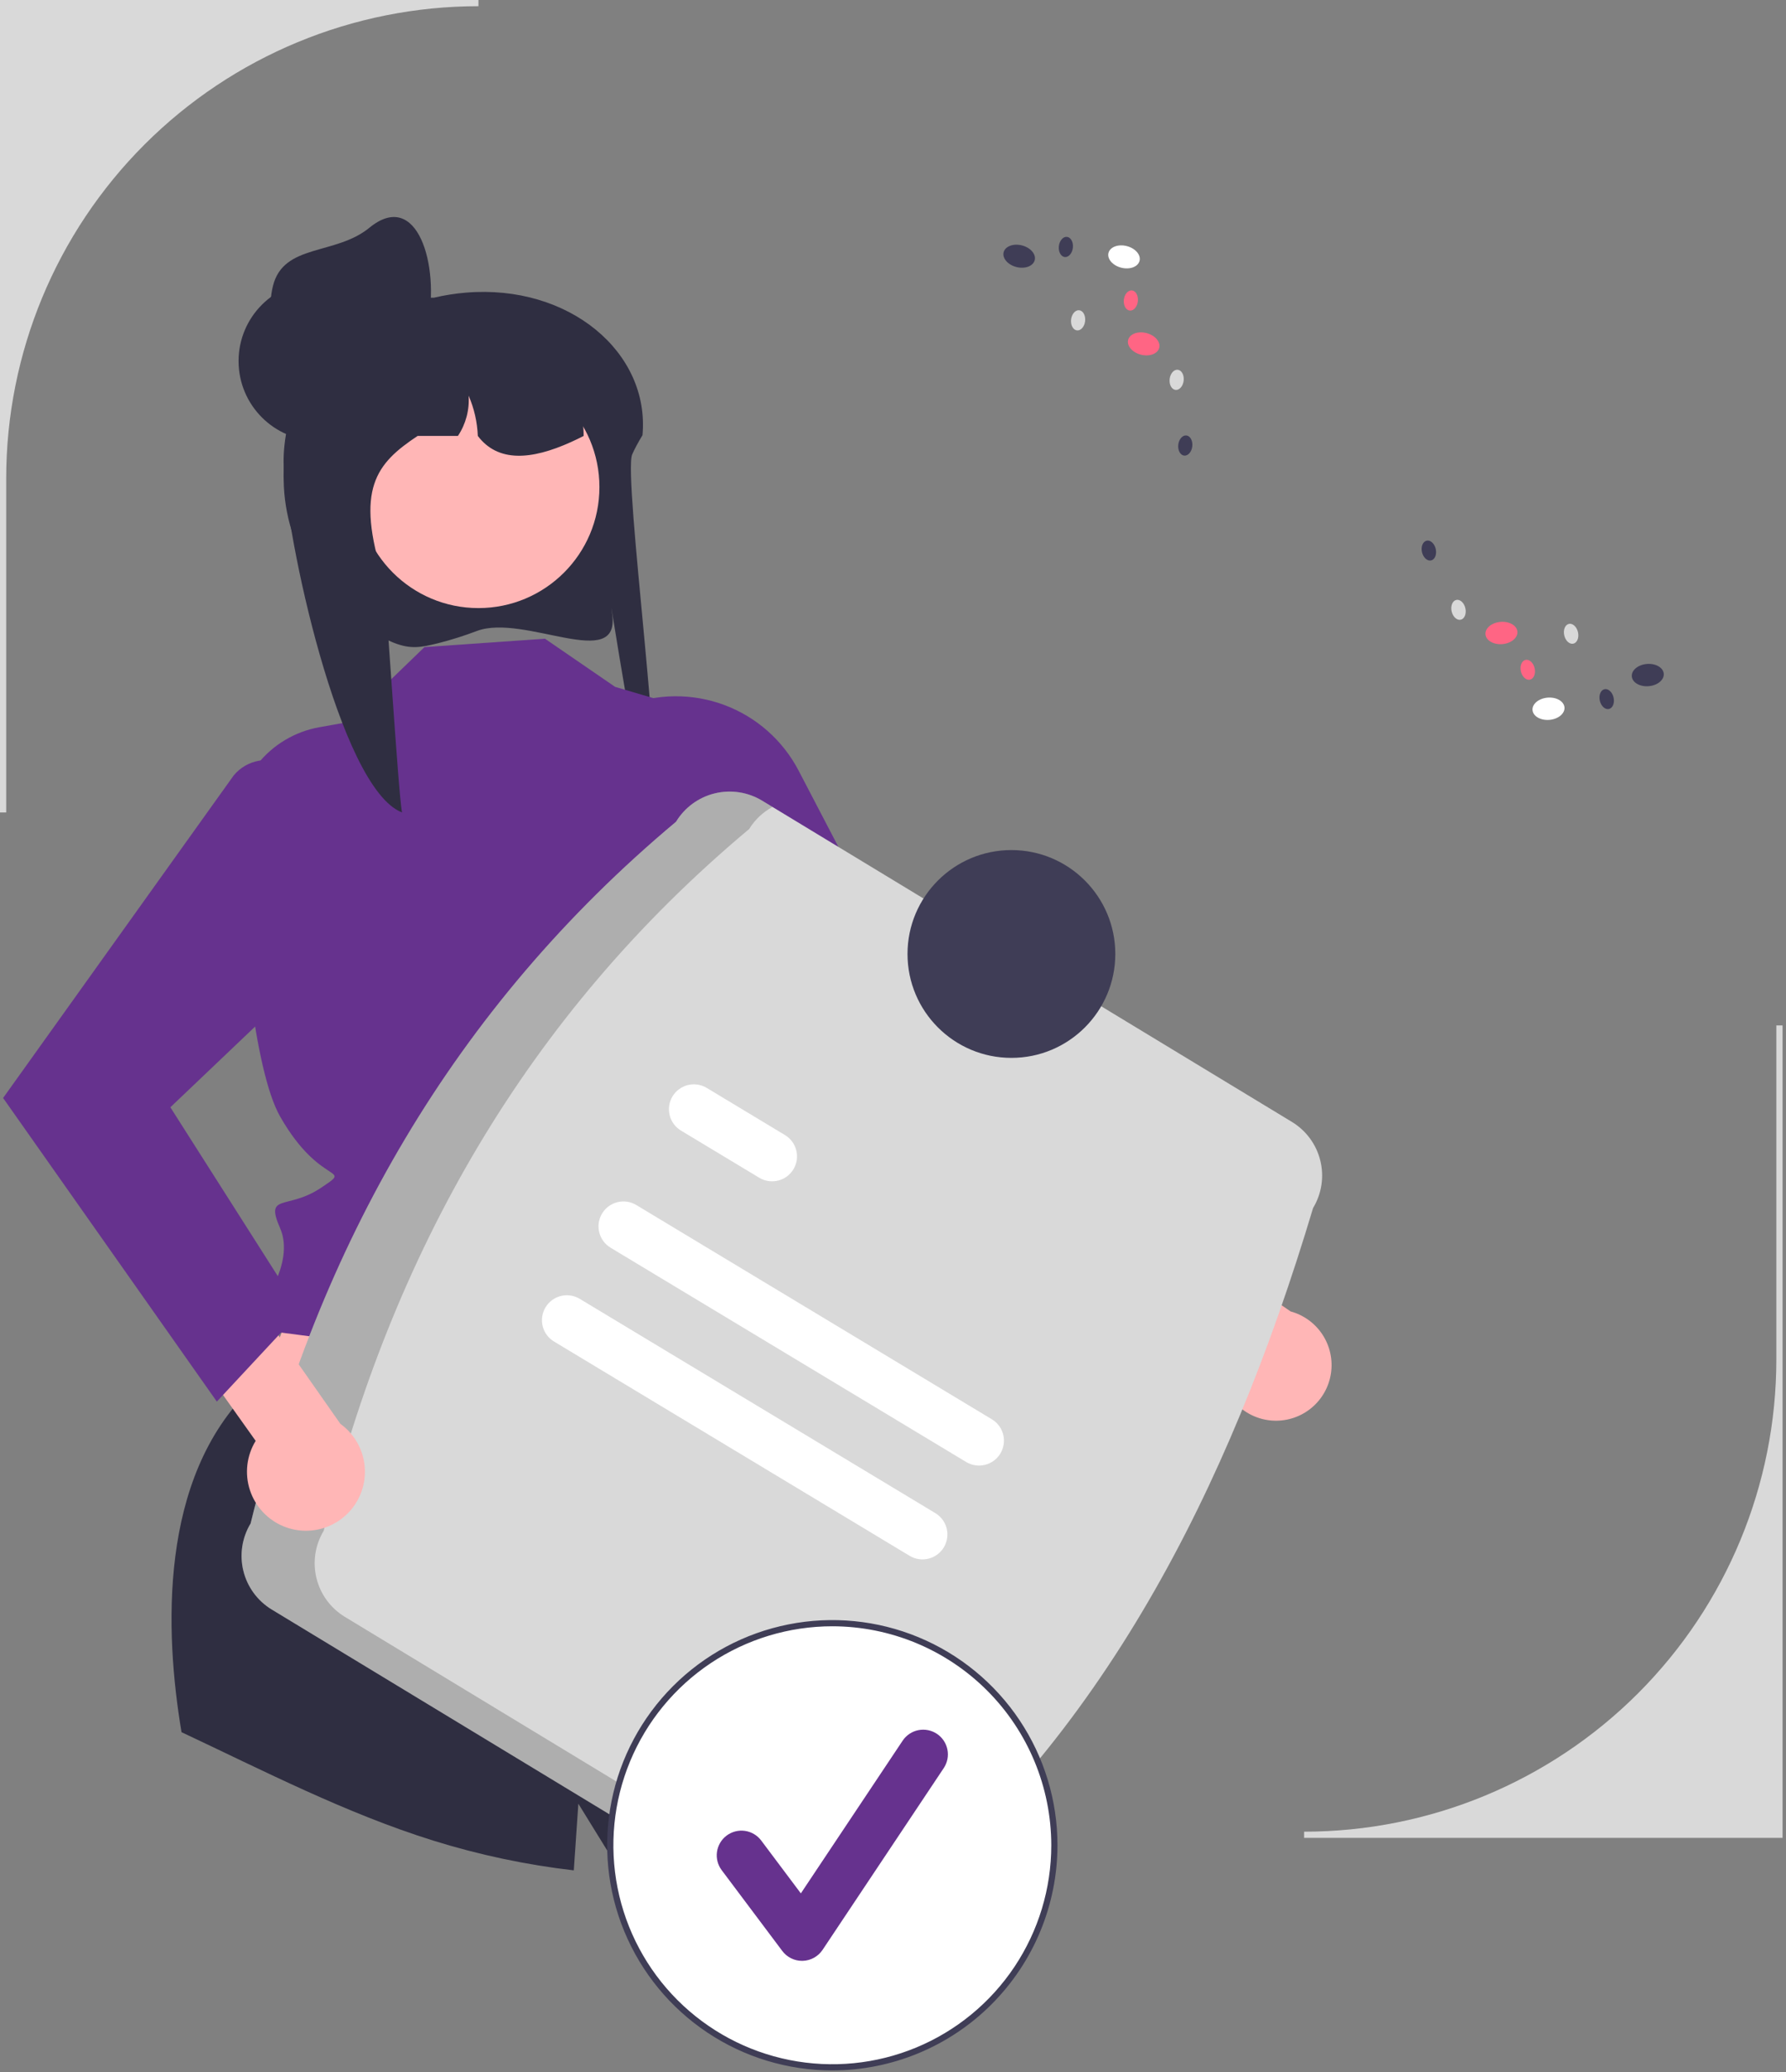 <svg width="200" height="232" viewBox="0 0 200 232" fill="none" xmlns="http://www.w3.org/2000/svg">
<rect x="0" y="0" width="200" height="232" fill="#808080" stroke="none"/>
<g clip-path="url(#clip0_0_258)">
<path d="M199.613 205.785H146.036V205.091H146.036C160.061 205.091 173.512 199.519 183.43 189.602C193.347 179.684 198.919 166.233 198.919 152.207V114.817H199.613V205.785Z" fill="#D9D9D9"/>
<path d="M53.425 70.641C52.001 71.183 50.547 71.643 49.069 72.018C47.118 72.494 46.016 72.714 44.133 71.983C44.067 71.958 44.004 71.932 43.944 71.907C40.374 70.389 37.322 67.867 35.16 64.646C32.998 61.425 31.819 57.645 31.767 53.766C31.758 53.633 31.758 53.493 31.758 53.357C31.756 52.699 31.787 52.042 31.852 51.388C31.934 50.497 32.077 49.612 32.278 48.74L32.26 48.737C30.735 47.178 30.148 45.042 30.342 42.895C30.476 41.441 30.938 40.035 31.693 38.784C32.448 37.534 33.478 36.471 34.704 35.676C36.625 34.468 38.791 33.703 41.045 33.438C41.65 33.368 42.259 33.333 42.868 33.332H48.591C49.773 33.055 50.974 32.866 52.183 32.765H52.193C63.711 31.81 72.794 39.446 71.947 48.737C71.941 48.747 71.931 48.757 71.925 48.767C71.68 49.167 71.464 49.545 71.272 49.907C71.087 50.245 70.93 50.569 70.796 50.876C69.745 53.251 74.74 90.094 72.948 90.654C71.928 90.971 67.818 63.555 68.555 68.768C69.484 75.309 58.732 68.679 53.425 70.641Z" fill="#2F2E41"/>
<path d="M70.777 137.244L86.743 171.258L25.324 165.038L38.145 132.384L70.777 137.244Z" fill="#FFB6B6"/>
<path d="M102.828 205.442C92.148 208.997 80.892 210.505 69.653 209.885L64.765 201.959C64.765 201.959 64.561 204.911 64.255 209.424C58.905 208.804 53.624 207.685 48.483 206.08C38.732 203.031 29.592 198.307 20.327 193.95C18.45 182.763 17.746 165.513 28.121 155.471L83.965 165.704C83.965 165.704 92.925 172.405 90.528 174.806C88.131 177.203 87.76 176.831 89.335 178.406C90.909 179.981 94.312 182.087 94.347 183.464C94.361 184.001 98.18 193.752 102.828 205.442Z" fill="#2F2E41"/>
<path d="M61.025 71.515L47.533 72.456L38.813 80.882L35.759 81.427C33.014 81.917 30.544 83.397 28.817 85.586C27.09 87.776 26.227 90.523 26.391 93.306C27.02 103.95 28.426 119.852 31.366 125.012C35.924 133.012 39.689 130.502 35.924 133.012C32.159 135.522 29.631 133.55 31.366 137.516C33.1 141.483 29.021 146.572 29.021 146.572L27.398 148.195L29.12 148.901L83.995 156.041C83.995 156.041 79.25 134.708 82.217 129.467C85.185 124.226 92.379 108.385 85.958 102.187L79.68 80.092L68.88 76.907L61.025 71.515Z" fill="#66328E"/>
<path d="M142.697 159.074C141.794 159.046 140.908 158.821 140.1 158.417C139.292 158.012 138.582 157.437 138.019 156.73C137.456 156.024 137.052 155.204 136.837 154.327C136.622 153.45 136.599 152.536 136.772 151.649L111.031 134.217L114.103 125.911L144.524 146.84C145.995 147.241 147.267 148.168 148.101 149.445C148.934 150.722 149.27 152.261 149.044 153.769C148.819 155.277 148.049 156.65 146.879 157.628C145.709 158.605 144.221 159.12 142.697 159.074V159.074Z" fill="#FFB6B6"/>
<path d="M69.992 79.049L66.252 80.53L86.205 119.499L127.511 147.655L133.465 137.592L102.022 110.433L89.434 86.291C87.662 82.893 84.695 80.273 81.104 78.935C77.514 77.598 73.555 77.638 69.992 79.049Z" fill="#66328E"/>
<path d="M53.577 68.087C61.059 68.087 67.125 62.022 67.125 54.54C67.125 47.058 61.059 40.992 53.577 40.992C46.095 40.992 40.029 47.058 40.029 54.54C40.029 62.022 46.095 68.087 53.577 68.087Z" fill="#FFB6B6"/>
<path d="M65.358 48.811C65.132 48.93 64.909 49.04 64.683 49.15C64.448 49.263 64.213 49.376 63.974 49.482C59.441 51.538 55.748 51.767 53.507 48.811C53.446 47.256 53.096 45.726 52.475 44.299C52.585 45.894 52.165 47.48 51.28 48.811H46.768C42.121 51.895 39.736 54.728 42.962 64.853C43.172 65.519 44.612 89.151 45.023 90.968C37.989 88.269 31.921 59.62 31.767 52.071C31.757 51.949 31.757 51.82 31.757 51.694C31.756 51.09 31.787 50.485 31.852 49.884C31.934 49.063 32.077 48.249 32.278 47.449L32.26 47.446C31.544 46.762 30.998 45.92 30.665 44.987C30.332 44.055 30.222 43.057 30.342 42.074C31.523 40.529 32.983 39.22 34.647 38.215C36.161 37.482 37.738 36.89 39.36 36.446C39.401 36.436 39.435 36.427 39.476 36.417C39.972 36.282 40.48 36.16 40.988 36.053C42.036 35.834 43.095 35.673 44.16 35.573C44.239 35.57 44.314 35.564 44.383 35.564C44.809 35.564 45.228 35.679 45.594 35.897C45.597 35.897 45.597 35.9 45.604 35.9C45.956 36.11 46.248 36.408 46.452 36.764C46.656 37.12 46.765 37.523 46.768 37.933H51.794C51.979 37.933 52.164 37.939 52.35 37.949C59.35 38.228 64.975 41.221 65.336 48.102C65.352 48.34 65.358 48.572 65.358 48.811Z" fill="#2F2E41"/>
<path d="M35.641 49.355C40.57 49.355 44.566 45.359 44.566 40.43C44.566 35.501 40.57 31.505 35.641 31.505C30.712 31.505 26.716 35.501 26.716 40.43C26.716 45.359 30.712 49.355 35.641 49.355Z" fill="#2F2E41"/>
<path d="M47.894 36.302C46.88 41.126 41.877 44.011 37.092 42.831C34.793 42.264 32.814 40.808 31.59 38.782C30.366 36.756 29.996 34.327 30.563 32.028C31.743 27.242 37.551 28.622 41.365 25.5C46.761 21.082 49.262 29.797 47.894 36.302Z" fill="#2F2E41"/>
<path d="M28.064 170.579C35.67 139.559 50.742 112.896 75.704 92.007C76.67 90.417 78.227 89.276 80.033 88.834C81.84 88.391 83.748 88.683 85.339 89.645L144.679 125.624C146.268 126.59 147.41 128.147 147.852 129.954C148.295 131.76 148.003 133.668 147.041 135.26C137.513 167.09 123.243 194.71 99.4 213.832C98.434 215.422 96.877 216.563 95.071 217.006C93.264 217.448 91.356 217.156 89.765 216.194L30.425 180.215C28.836 179.249 27.695 177.692 27.252 175.885C26.809 174.079 27.101 172.171 28.064 170.579Z" fill="#D9D9D9"/>
<path opacity="0.2" d="M38.611 181.034C37.022 180.068 35.88 178.511 35.438 176.704C34.995 174.898 35.287 172.99 36.249 171.399C43.856 140.378 58.928 113.715 83.89 92.826C84.529 91.785 85.432 90.933 86.507 90.353L85.34 89.645C83.748 88.683 81.84 88.391 80.034 88.834C78.227 89.276 76.67 90.417 75.704 92.007C50.743 112.896 35.671 139.559 28.064 170.579C27.101 172.171 26.809 174.079 27.252 175.885C27.695 177.692 28.836 179.249 30.425 180.215L89.765 216.194C90.821 216.829 92.027 217.174 93.259 217.194C94.492 217.213 95.707 216.907 96.783 216.305L38.611 181.034Z" fill="black"/>
<path d="M108.201 163.703L68.37 139.703C67.737 139.32 67.282 138.702 67.104 137.984C66.927 137.267 67.041 136.508 67.423 135.874C67.804 135.241 68.422 134.785 69.139 134.607C69.857 134.428 70.616 134.542 71.25 134.923L111.081 158.923C111.713 159.306 112.166 159.924 112.343 160.641C112.519 161.358 112.405 162.116 112.023 162.748C111.642 163.381 111.026 163.836 110.31 164.015C109.593 164.194 108.835 164.082 108.201 163.703L108.201 163.703Z" fill="white"/>
<path d="M85.029 131.876L76.266 126.596C75.631 126.216 75.173 125.6 74.993 124.882C74.812 124.164 74.925 123.404 75.305 122.769C75.684 122.134 76.301 121.676 77.019 121.496C77.736 121.315 78.496 121.427 79.131 121.807L79.147 121.816L87.909 127.096C88.541 127.479 88.995 128.097 89.171 128.814C89.348 129.531 89.233 130.289 88.852 130.922C88.471 131.555 87.855 132.01 87.138 132.189C86.421 132.368 85.663 132.255 85.029 131.876Z" fill="white"/>
<path d="M101.87 174.209L62.039 150.209C61.405 149.828 60.949 149.21 60.77 148.493C60.592 147.775 60.706 147.016 61.087 146.382C61.468 145.748 62.084 145.291 62.802 145.112C63.52 144.933 64.279 145.046 64.913 145.426L64.919 145.429L104.75 169.429C105.382 169.813 105.835 170.43 106.012 171.147C106.189 171.864 106.074 172.622 105.693 173.255C105.311 173.887 104.695 174.343 103.979 174.522C103.262 174.701 102.504 174.588 101.87 174.209L101.87 174.209Z" fill="white"/>
<path d="M113.26 118.45C119.685 118.45 124.894 113.241 124.894 106.816C124.894 100.39 119.685 95.182 113.26 95.182C106.834 95.182 101.625 100.39 101.625 106.816C101.625 113.241 106.834 118.45 113.26 118.45Z" fill="#3F3D56"/>
<path d="M93.206 231.478C106.939 231.478 118.072 220.345 118.072 206.612C118.072 192.879 106.939 181.746 93.206 181.746C79.472 181.746 68.34 192.879 68.34 206.612C68.34 220.345 79.472 231.478 93.206 231.478Z" fill="white"/>
<path d="M93.206 231.825C88.219 231.825 83.344 230.346 79.198 227.576C75.052 224.805 71.82 220.868 69.912 216.261C68.004 211.654 67.504 206.584 68.477 201.693C69.45 196.803 71.851 192.31 75.377 188.784C78.903 185.258 83.396 182.857 88.287 181.884C93.177 180.911 98.247 181.41 102.854 183.318C107.461 185.227 111.399 188.458 114.169 192.605C116.94 196.751 118.418 201.625 118.418 206.612C118.411 213.297 115.752 219.705 111.025 224.432C106.299 229.159 99.89 231.817 93.206 231.825ZM93.206 182.093C88.356 182.093 83.616 183.531 79.583 186.225C75.551 188.919 72.409 192.749 70.553 197.229C68.697 201.709 68.212 206.639 69.158 211.396C70.104 216.152 72.439 220.521 75.868 223.95C79.297 227.379 83.666 229.714 88.422 230.66C93.178 231.606 98.108 231.121 102.589 229.265C107.069 227.409 110.898 224.266 113.593 220.234C116.287 216.202 117.725 211.461 117.725 206.612C117.717 200.111 115.132 193.879 110.535 189.283C105.938 184.686 99.706 182.1 93.206 182.093Z" fill="#3F3D56"/>
<path d="M89.813 219.554C89.384 219.554 88.96 219.454 88.576 219.262C88.192 219.069 87.858 218.791 87.601 218.447L80.817 209.402C80.599 209.111 80.44 208.78 80.349 208.428C80.259 208.076 80.239 207.71 80.29 207.35C80.341 206.991 80.463 206.644 80.648 206.332C80.833 206.019 81.078 205.746 81.369 205.528C81.66 205.31 81.99 205.151 82.343 205.061C82.695 204.971 83.061 204.951 83.421 205.002C83.781 205.054 84.127 205.176 84.439 205.361C84.752 205.547 85.025 205.792 85.243 206.083L89.681 212L101.08 194.902C101.281 194.6 101.54 194.34 101.842 194.138C102.144 193.936 102.483 193.795 102.839 193.724C103.195 193.653 103.562 193.652 103.918 193.723C104.274 193.793 104.613 193.933 104.916 194.135C105.218 194.336 105.477 194.595 105.68 194.897C105.882 195.199 106.022 195.537 106.094 195.894C106.165 196.25 106.165 196.617 106.095 196.973C106.024 197.329 105.884 197.668 105.683 197.97L92.115 218.322C91.87 218.69 91.54 218.994 91.153 219.208C90.765 219.422 90.333 219.54 89.89 219.553C89.865 219.553 89.839 219.554 89.813 219.554Z" fill="#66328E"/>
<path d="M173.51 80.603C174.499 80.518 175.252 79.892 175.193 79.205C175.134 78.518 174.286 78.029 173.298 78.114C172.31 78.198 171.556 78.824 171.615 79.511C171.674 80.198 172.522 80.687 173.51 80.603Z" fill="white"/>
<path d="M184.628 76.831C185.616 76.747 186.37 76.121 186.311 75.434C186.252 74.746 185.403 74.258 184.415 74.342C183.427 74.427 182.674 75.052 182.733 75.74C182.791 76.427 183.64 76.916 184.628 76.831Z" fill="#3F3D56"/>
<path d="M168.241 72.121C169.229 72.036 169.982 71.41 169.923 70.723C169.865 70.036 169.016 69.547 168.028 69.632C167.04 69.716 166.286 70.342 166.345 71.029C166.404 71.716 167.253 72.205 168.241 72.121Z" fill="#FF6584"/>
<path d="M163.577 69.388C164.002 69.291 164.235 68.718 164.097 68.107C163.959 67.495 163.502 67.078 163.077 67.174C162.652 67.27 162.419 67.843 162.557 68.455C162.695 69.066 163.152 69.484 163.577 69.388Z" fill="#D9D9D9"/>
<path d="M160.257 62.752C160.682 62.656 160.915 62.083 160.777 61.471C160.639 60.86 160.182 60.442 159.757 60.538C159.331 60.635 159.099 61.208 159.237 61.819C159.375 62.431 159.832 62.848 160.257 62.752Z" fill="#3F3D56"/>
<path d="M176.187 72.07C176.612 71.974 176.845 71.401 176.707 70.79C176.569 70.178 176.112 69.76 175.687 69.857C175.261 69.953 175.028 70.526 175.167 71.138C175.305 71.749 175.761 72.166 176.187 72.07Z" fill="#D9D9D9"/>
<path d="M171.331 76.102C171.756 76.005 171.989 75.432 171.851 74.821C171.713 74.209 171.256 73.792 170.831 73.888C170.406 73.984 170.173 74.557 170.311 75.169C170.449 75.78 170.906 76.198 171.331 76.102Z" fill="#FF6584"/>
<path d="M180.171 79.385C180.597 79.289 180.829 78.715 180.691 78.104C180.553 77.493 180.096 77.075 179.671 77.171C179.246 77.267 179.013 77.841 179.151 78.452C179.289 79.063 179.746 79.481 180.171 79.385Z" fill="#3F3D56"/>
<path d="M127.61 29.205C127.779 28.536 127.137 27.796 126.176 27.553C125.215 27.309 124.298 27.654 124.128 28.322C123.959 28.991 124.601 29.731 125.562 29.974C126.523 30.218 127.44 29.873 127.61 29.205Z" fill="white"/>
<path d="M115.87 29.129C116.04 28.46 115.398 27.721 114.436 27.477C113.475 27.233 112.558 27.578 112.389 28.247C112.219 28.916 112.861 29.655 113.823 29.899C114.784 30.142 115.701 29.798 115.87 29.129Z" fill="#3F3D56"/>
<path d="M129.813 38.944C129.982 38.276 129.34 37.536 128.379 37.292C127.418 37.049 126.501 37.394 126.332 38.062C126.162 38.731 126.804 39.471 127.765 39.714C128.727 39.958 129.643 39.613 129.813 38.944Z" fill="#FF6584"/>
<path d="M132.549 42.617C132.619 41.994 132.324 41.45 131.891 41.402C131.457 41.353 131.05 41.819 130.98 42.442C130.91 43.065 131.205 43.609 131.639 43.657C132.072 43.706 132.48 43.24 132.549 42.617Z" fill="#D9D9D9"/>
<path d="M133.515 49.974C133.584 49.351 133.289 48.807 132.856 48.758C132.423 48.71 132.015 49.175 131.945 49.798C131.876 50.421 132.171 50.965 132.604 51.014C133.037 51.062 133.445 50.596 133.515 49.974Z" fill="#3F3D56"/>
<path d="M121.513 35.954C121.582 35.331 121.287 34.787 120.854 34.739C120.421 34.69 120.013 35.156 119.943 35.779C119.874 36.402 120.169 36.946 120.602 36.994C121.035 37.043 121.443 36.577 121.513 35.954Z" fill="#D9D9D9"/>
<path d="M127.421 33.735C127.49 33.112 127.195 32.568 126.762 32.519C126.329 32.471 125.921 32.937 125.851 33.559C125.782 34.182 126.077 34.727 126.51 34.775C126.943 34.823 127.351 34.358 127.421 33.735Z" fill="#FF6584"/>
<path d="M120.142 27.738C120.212 27.116 119.917 26.571 119.484 26.523C119.05 26.474 118.643 26.94 118.573 27.563C118.503 28.186 118.798 28.73 119.232 28.779C119.665 28.827 120.073 28.361 120.142 27.738Z" fill="#3F3D56"/>
<path d="M0.694 90.968H0V0H53.577V0.694H53.577C39.551 0.694 26.1 6.265 16.183 16.183C6.265 26.1 0.694 39.551 0.694 53.577V90.968Z" fill="#D9D9D9"/>
<path d="M31.764 170.908C30.877 170.545 30.08 169.993 29.427 169.292C28.775 168.59 28.282 167.755 27.985 166.844C27.686 165.933 27.59 164.969 27.701 164.017C27.812 163.066 28.129 162.149 28.63 161.332L9.515 134.463L15.647 127.348L38.117 159.428C39.429 160.372 40.35 161.765 40.705 163.343C41.059 164.921 40.822 166.574 40.039 167.99C39.256 169.405 37.981 170.483 36.456 171.021C34.931 171.559 33.261 171.519 31.764 170.908H31.764Z" fill="#FFB6B6"/>
<path d="M32.203 85.759C31.236 85.19 30.097 84.985 28.992 85.179C27.887 85.374 26.888 85.956 26.173 86.821L0.347 122.941L24.281 156.935L33.647 146.875L19.078 123.981L38.44 105.546C40.031 102.061 40.274 98.109 39.122 94.455C37.97 90.8 35.505 87.702 32.203 85.759Z" fill="#66328E"/>
</g>
<defs>
<clipPath id="clip0_0_258">
<rect width="199.613" height="231.825" fill="white"/>
</clipPath>
</defs>
</svg>
